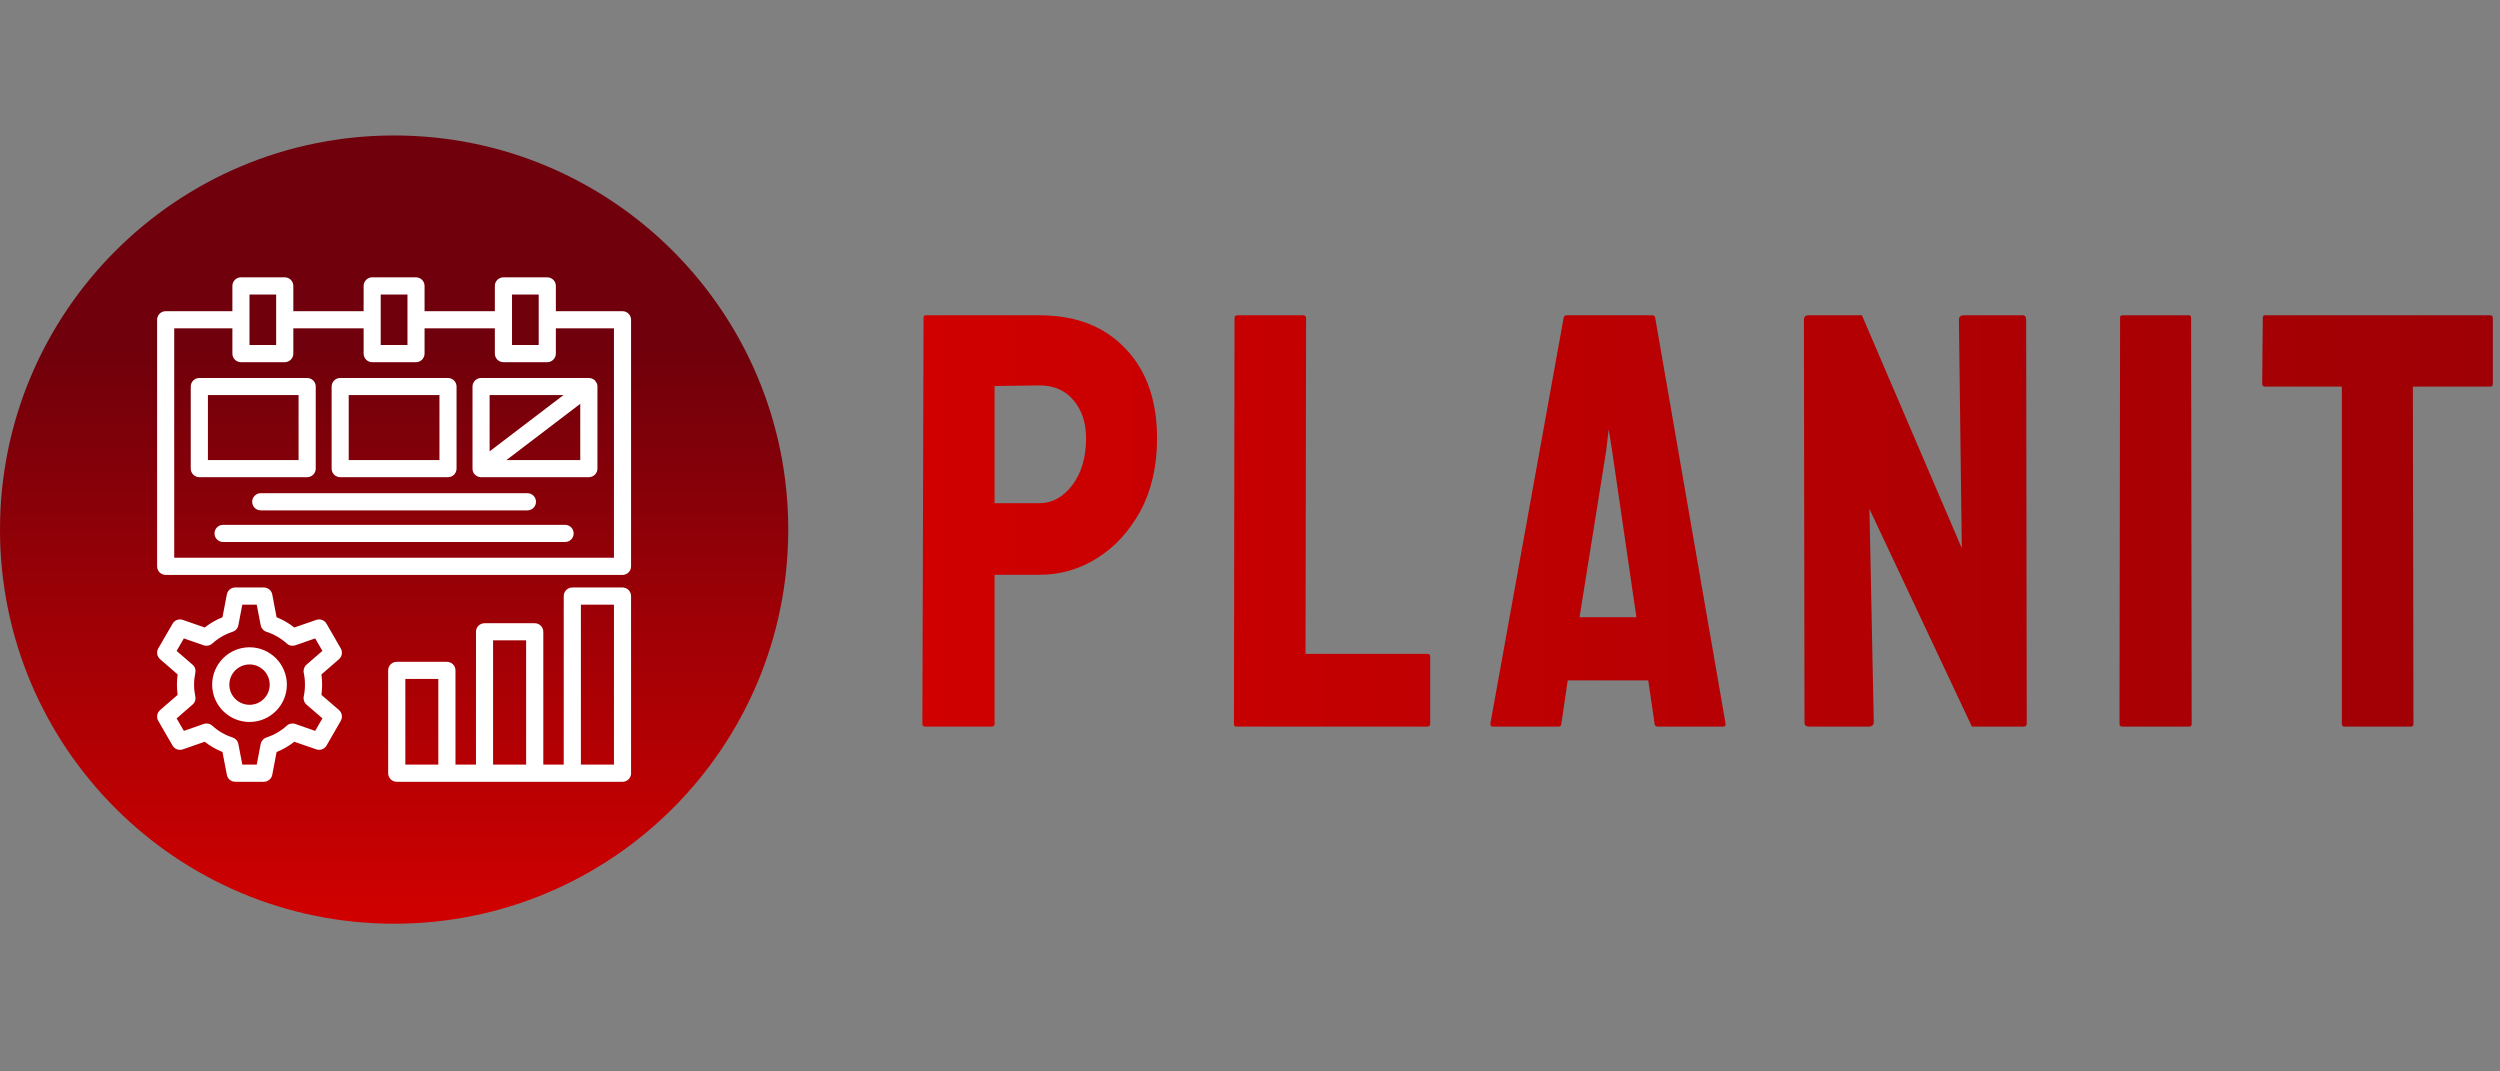 <svg width="203" height="87" viewBox="0 0 203 87" fill="none" xmlns="http://www.w3.org/2000/svg">
<rect x="0" y="0" width="203" height="87" fill="#808080" stroke="none"/>
<path d="M80.523 59H75.133C74.977 59 74.898 58.922 74.898 58.766L74.992 25.789C74.992 25.664 75.055 25.602 75.18 25.602H84.414C87.352 25.602 89.672 26.5 91.375 28.297C93.094 30.078 93.953 32.508 93.953 35.586C93.953 37.836 93.508 39.797 92.617 41.469C91.711 43.125 90.539 44.406 89.102 45.312C87.664 46.219 86.102 46.672 84.414 46.672H80.758V58.766C80.758 58.922 80.68 59 80.523 59ZM84.414 31.297L80.758 31.344V40.859H84.414C85.43 40.859 86.312 40.375 87.062 39.406C87.812 38.422 88.188 37.148 88.188 35.586C88.188 34.336 87.852 33.312 87.18 32.516C86.508 31.703 85.586 31.297 84.414 31.297ZM115.899 59H100.383C100.258 59 100.196 58.922 100.196 58.766L100.243 25.836C100.243 25.68 100.321 25.602 100.477 25.602H105.821C105.977 25.602 106.055 25.68 106.055 25.836L106.008 53.094H115.899C116.055 53.094 116.133 53.172 116.133 53.328V58.766C116.133 58.922 116.055 59 115.899 59ZM121.017 58.766L126.97 25.789C127.001 25.664 127.079 25.602 127.204 25.602H134.165C134.29 25.602 134.368 25.664 134.4 25.789L140.118 58.766C140.134 58.922 140.072 59 139.931 59H134.611C134.454 59 134.368 58.922 134.353 58.766L133.837 55.25H127.298L126.783 58.766C126.767 58.922 126.689 59 126.548 59H121.204C121.079 59 121.017 58.922 121.017 58.766ZM130.908 36.641L130.626 34.859L130.415 36.641L128.259 50.117H132.876L130.908 36.641ZM151.705 59H146.9C146.65 59 146.525 58.891 146.525 58.672L146.478 25.977C146.478 25.727 146.603 25.602 146.853 25.602H151.189L159.299 44.516L159.064 25.977C159.064 25.727 159.205 25.602 159.486 25.602H164.244C164.432 25.602 164.525 25.727 164.525 25.977L164.572 58.719C164.572 58.906 164.494 59 164.338 59H160.119L151.799 41.328L152.15 58.625C152.15 58.875 152.002 59 151.705 59ZM177.776 59H172.338C172.182 59 172.104 58.922 172.104 58.766L172.151 25.789C172.151 25.664 172.213 25.602 172.338 25.602H177.729C177.854 25.602 177.917 25.664 177.917 25.789L177.963 58.766C177.963 58.922 177.901 59 177.776 59ZM195.784 59H190.37C190.23 59 190.159 58.922 190.159 58.766V31.391H183.925C183.769 31.391 183.691 31.312 183.691 31.156L183.738 25.789C183.738 25.664 183.8 25.602 183.925 25.602H202.159C202.331 25.602 202.417 25.664 202.417 25.789V31.156C202.417 31.312 202.355 31.391 202.23 31.391H195.925L195.972 58.766C195.972 58.922 195.909 59 195.784 59Z" fill="url(#paint0_linear_63_12)"/>
<g clip-path="url(#clip0_63_12)">
<path d="M32.003 75.006C49.678 75.006 64.006 60.678 64.006 43.003C64.006 25.328 49.678 11 32.003 11C14.328 11 0 25.328 0 43.003C0 60.678 14.328 75.006 32.003 75.006Z" fill="url(#paint1_linear_63_12)"/>
<path fill-rule="evenodd" clip-rule="evenodd" d="M20.264 58.624C18.588 58.624 17.228 57.265 17.228 55.594C17.228 53.924 18.588 52.559 20.264 52.559C21.934 52.559 23.294 53.924 23.294 55.594C23.294 57.265 21.934 58.624 20.264 58.624ZM50.544 46.684H13.456C13.07 46.684 12.758 46.373 12.758 45.987V25.965C12.758 25.579 13.07 25.268 13.456 25.268H18.87V23.217C18.87 22.831 19.181 22.52 19.561 22.52H23.121C23.507 22.52 23.818 22.831 23.818 23.217V25.268H29.526V23.217C29.526 22.831 29.837 22.52 30.223 22.52H33.777C34.163 22.52 34.474 22.831 34.474 23.217V25.268H40.182V23.217C40.182 22.831 40.493 22.52 40.879 22.52H44.439C44.819 22.52 45.136 22.831 45.136 23.217V25.268H50.544C50.93 25.268 51.242 25.579 51.242 25.965V45.987C51.242 46.373 50.93 46.684 50.544 46.684ZM18.87 26.662H14.147V45.29H49.853V26.662H45.136V28.712C45.136 29.098 44.819 29.409 44.439 29.409H40.879C40.493 29.409 40.182 29.098 40.182 28.712V26.662H34.474V28.712C34.474 29.098 34.163 29.409 33.777 29.409H30.223C29.837 29.409 29.526 29.098 29.526 28.712V26.662H23.818V28.712C23.818 29.098 23.507 29.409 23.121 29.409H19.561C19.181 29.409 18.87 29.098 18.87 28.712V26.662ZM43.742 25.976V25.965V25.953V23.914H41.576V25.965V28.015H43.742V25.976ZM22.424 25.97V25.965V25.959V23.914H20.258V28.015H22.424V25.97ZM30.914 25.965V28.015H33.086V25.965V23.914H30.914V25.965ZM31.519 62.783V54.431C31.519 54.051 31.83 53.74 32.216 53.74H36.288C36.674 53.74 36.985 54.051 36.985 54.431V62.086H38.65V51.303C38.65 50.917 38.961 50.606 39.347 50.606H43.419C43.805 50.606 44.116 50.917 44.116 51.303V62.086H45.775V48.4C45.775 48.014 46.092 47.703 46.472 47.703H50.544C50.93 47.703 51.242 48.014 51.242 48.4V62.783V62.8V62.818V62.835V62.858C51.236 62.864 51.236 62.869 51.236 62.875V62.892L51.23 62.91V62.927C51.23 62.933 51.224 62.938 51.224 62.938C51.224 62.944 51.224 62.95 51.218 62.956V62.973C51.213 62.979 51.213 62.984 51.213 62.99C51.207 63.002 51.207 63.013 51.201 63.025C51.201 63.031 51.195 63.036 51.195 63.036C51.19 63.042 51.19 63.048 51.19 63.054C51.178 63.077 51.167 63.094 51.161 63.117L51.149 63.129C51.144 63.14 51.138 63.152 51.132 63.157C51.132 63.163 51.126 63.169 51.126 63.175C51.115 63.18 51.109 63.192 51.103 63.198C51.103 63.203 51.097 63.209 51.092 63.215C51.092 63.221 51.086 63.221 51.086 63.227L51.074 63.238C51.063 63.249 51.057 63.255 51.051 63.267C51.046 63.267 51.046 63.273 51.04 63.278L51.028 63.29C51.023 63.29 51.017 63.296 51.017 63.301C51.011 63.301 51.005 63.307 51 63.313C51 63.313 50.994 63.319 50.988 63.319C50.988 63.324 50.982 63.33 50.977 63.33C50.971 63.336 50.965 63.336 50.965 63.342L50.948 63.353L50.936 63.359C50.93 63.365 50.925 63.365 50.925 63.37C50.919 63.37 50.913 63.376 50.907 63.376C50.902 63.382 50.896 63.382 50.896 63.388L50.879 63.394C50.873 63.399 50.867 63.399 50.861 63.405L50.85 63.411C50.844 63.411 50.838 63.417 50.833 63.417L50.815 63.422C50.815 63.428 50.809 63.428 50.804 63.434C50.798 63.434 50.792 63.434 50.786 63.44L50.769 63.445C50.763 63.445 50.758 63.445 50.752 63.451C50.746 63.451 50.74 63.451 50.74 63.451C50.735 63.457 50.729 63.457 50.723 63.457C50.717 63.457 50.712 63.463 50.706 63.463C50.7 63.463 50.694 63.463 50.688 63.463C50.683 63.468 50.677 63.468 50.671 63.468C50.666 63.468 50.66 63.468 50.654 63.474C50.648 63.474 50.642 63.474 50.637 63.474C50.631 63.474 50.625 63.474 50.619 63.474C50.614 63.474 50.608 63.48 50.602 63.48C50.596 63.48 50.591 63.48 50.585 63.48C50.579 63.48 50.573 63.48 50.568 63.48C50.562 63.48 50.55 63.48 50.544 63.48H46.472H43.419H39.347H36.288H32.216C31.83 63.48 31.519 63.169 31.519 62.783ZM35.591 62.086V55.128H32.913V62.086H35.591ZM42.722 62.086V51.994H40.038V62.086H42.722ZM49.853 62.086V49.097H47.169V62.086H49.853ZM24.941 38.746H16.186C15.8 38.746 15.489 38.435 15.489 38.049V31.391C15.489 31.005 15.8 30.694 16.186 30.694H24.941C25.327 30.694 25.638 31.005 25.638 31.391V38.049C25.638 38.435 25.327 38.746 24.941 38.746ZM16.883 37.358H24.244V32.082H16.883V37.358ZM36.38 38.746H27.625C27.239 38.746 26.928 38.435 26.928 38.049V31.391C26.928 31.005 27.239 30.694 27.625 30.694H36.38C36.761 30.694 37.072 31.005 37.072 31.391V38.049C37.072 38.435 36.761 38.746 36.38 38.746ZM28.316 37.358H35.684V32.082H28.316V37.358ZM47.814 38.746H39.071H39.059C39.042 38.746 39.024 38.746 39.007 38.746L38.99 38.74H38.984C38.915 38.735 38.846 38.717 38.782 38.689L38.771 38.683L38.759 38.677C38.673 38.637 38.592 38.573 38.523 38.493L38.517 38.481H38.512V38.475L38.506 38.47L38.495 38.458L38.489 38.447L38.483 38.441L38.477 38.429C38.471 38.424 38.471 38.418 38.466 38.412C38.46 38.406 38.454 38.395 38.448 38.383C38.448 38.378 38.443 38.372 38.443 38.366C38.437 38.36 38.437 38.36 38.431 38.355L38.425 38.337L38.42 38.32L38.414 38.309C38.408 38.297 38.408 38.285 38.402 38.28V38.274L38.397 38.257C38.397 38.251 38.391 38.245 38.391 38.239C38.373 38.182 38.368 38.113 38.368 38.049V31.391C38.368 31.005 38.679 30.694 39.059 30.694H47.814H47.82H47.826H47.837H47.843C47.964 30.699 48.079 30.734 48.177 30.792L48.189 30.803C48.194 30.803 48.2 30.809 48.206 30.809C48.229 30.832 48.258 30.849 48.281 30.872H48.287L48.292 30.878L48.298 30.89H48.304L48.31 30.901C48.315 30.907 48.321 30.907 48.321 30.913C48.407 31.005 48.471 31.12 48.5 31.247V31.264C48.5 31.27 48.5 31.275 48.505 31.281V31.299V31.304V31.316V31.322L48.511 31.333V31.339V31.35V31.356V31.368V31.373V31.385V31.391V38.049C48.511 38.435 48.2 38.746 47.814 38.746ZM41.121 37.358H47.117V32.79L41.121 37.358ZM45.752 32.082H39.756V36.65L45.752 32.082ZM42.826 41.442H21.174C20.788 41.442 20.477 41.131 20.477 40.745C20.477 40.359 20.788 40.048 21.174 40.048H42.826C43.212 40.048 43.523 40.359 43.523 40.745C43.523 41.131 43.212 41.442 42.826 41.442ZM45.885 44.011H18.115C17.73 44.011 17.418 43.7 17.418 43.314C17.418 42.928 17.73 42.617 18.115 42.617H45.885C46.27 42.617 46.582 42.928 46.582 43.314C46.582 43.7 46.27 44.011 45.885 44.011ZM38.466 38.412C38.46 38.401 38.454 38.395 38.448 38.383L38.466 38.412ZM21.422 63.48H19.1C18.766 63.48 18.484 63.244 18.421 62.915L18.064 61.061C17.545 60.853 17.067 60.577 16.623 60.231L14.844 60.848C14.527 60.957 14.175 60.83 14.014 60.542L12.851 58.532C12.684 58.244 12.747 57.875 13.001 57.657L14.423 56.424C14.389 56.147 14.366 55.871 14.366 55.594C14.366 55.312 14.389 55.036 14.423 54.765L13.001 53.526C12.747 53.308 12.684 52.945 12.851 52.651L14.014 50.647C14.175 50.353 14.527 50.226 14.844 50.336L16.623 50.952C17.067 50.606 17.545 50.33 18.064 50.122L18.421 48.268C18.484 47.939 18.766 47.703 19.1 47.703H21.422C21.756 47.703 22.044 47.939 22.107 48.268L22.459 50.122C22.977 50.33 23.461 50.606 23.898 50.952L25.684 50.336C25.995 50.226 26.346 50.353 26.514 50.647L27.671 52.651C27.838 52.945 27.775 53.308 27.527 53.526L26.099 54.765C26.139 55.036 26.156 55.318 26.156 55.594C26.156 55.871 26.139 56.147 26.099 56.424L27.527 57.657C27.775 57.875 27.838 58.244 27.671 58.532L26.514 60.542C26.346 60.83 25.995 60.957 25.684 60.848L23.898 60.231C23.461 60.577 22.977 60.853 22.459 61.061L22.107 62.915C22.044 63.244 21.756 63.48 21.422 63.48ZM19.676 62.086H20.846L21.168 60.41C21.22 60.162 21.399 59.961 21.64 59.88C22.251 59.684 22.804 59.367 23.282 58.929C23.472 58.757 23.737 58.705 23.979 58.785L25.592 59.35L26.18 58.33L24.889 57.213C24.699 57.052 24.613 56.792 24.665 56.545C24.734 56.234 24.762 55.911 24.762 55.594C24.762 55.272 24.734 54.955 24.665 54.644C24.613 54.391 24.699 54.137 24.889 53.97L26.18 52.853L25.592 51.839L23.979 52.398C23.737 52.478 23.472 52.426 23.288 52.254C22.804 51.822 22.251 51.499 21.64 51.303C21.399 51.228 21.22 51.021 21.168 50.773L20.846 49.097H19.676L19.354 50.773C19.308 51.021 19.123 51.228 18.881 51.303C18.271 51.499 17.718 51.822 17.24 52.254C17.05 52.426 16.785 52.478 16.543 52.398L14.93 51.839L14.342 52.853L15.633 53.97C15.829 54.137 15.915 54.391 15.857 54.644C15.794 54.955 15.759 55.272 15.759 55.594C15.759 55.911 15.794 56.234 15.857 56.545C15.915 56.792 15.829 57.052 15.633 57.213L14.342 58.336L14.93 59.35L16.543 58.785C16.785 58.705 17.05 58.757 17.24 58.929C17.718 59.367 18.271 59.684 18.881 59.88C19.123 59.961 19.308 60.162 19.354 60.41L19.676 62.086ZM20.264 53.953C19.36 53.953 18.622 54.69 18.622 55.594C18.622 56.499 19.36 57.23 20.264 57.23C21.168 57.23 21.9 56.499 21.9 55.594C21.9 54.69 21.168 53.953 20.264 53.953Z" fill="white"/>
</g>
<defs>
<linearGradient id="paint0_linear_63_12" x1="203" y1="43.5" x2="73" y2="43.5" gradientUnits="userSpaceOnUse">
<stop stop-color="#9E0005"/>
<stop offset="1" stop-color="#D10000"/>
</linearGradient>
<linearGradient id="paint1_linear_63_12" x1="32.003" y1="11" x2="32.003" y2="75.006" gradientUnits="userSpaceOnUse">
<stop offset="0.274" stop-color="#70000B"/>
<stop offset="1" stop-color="#D10000"/>
</linearGradient>
<clipPath id="clip0_63_12">
<rect width="64" height="64" fill="white" transform="translate(0 11)"/>
</clipPath>
</defs>
</svg>
